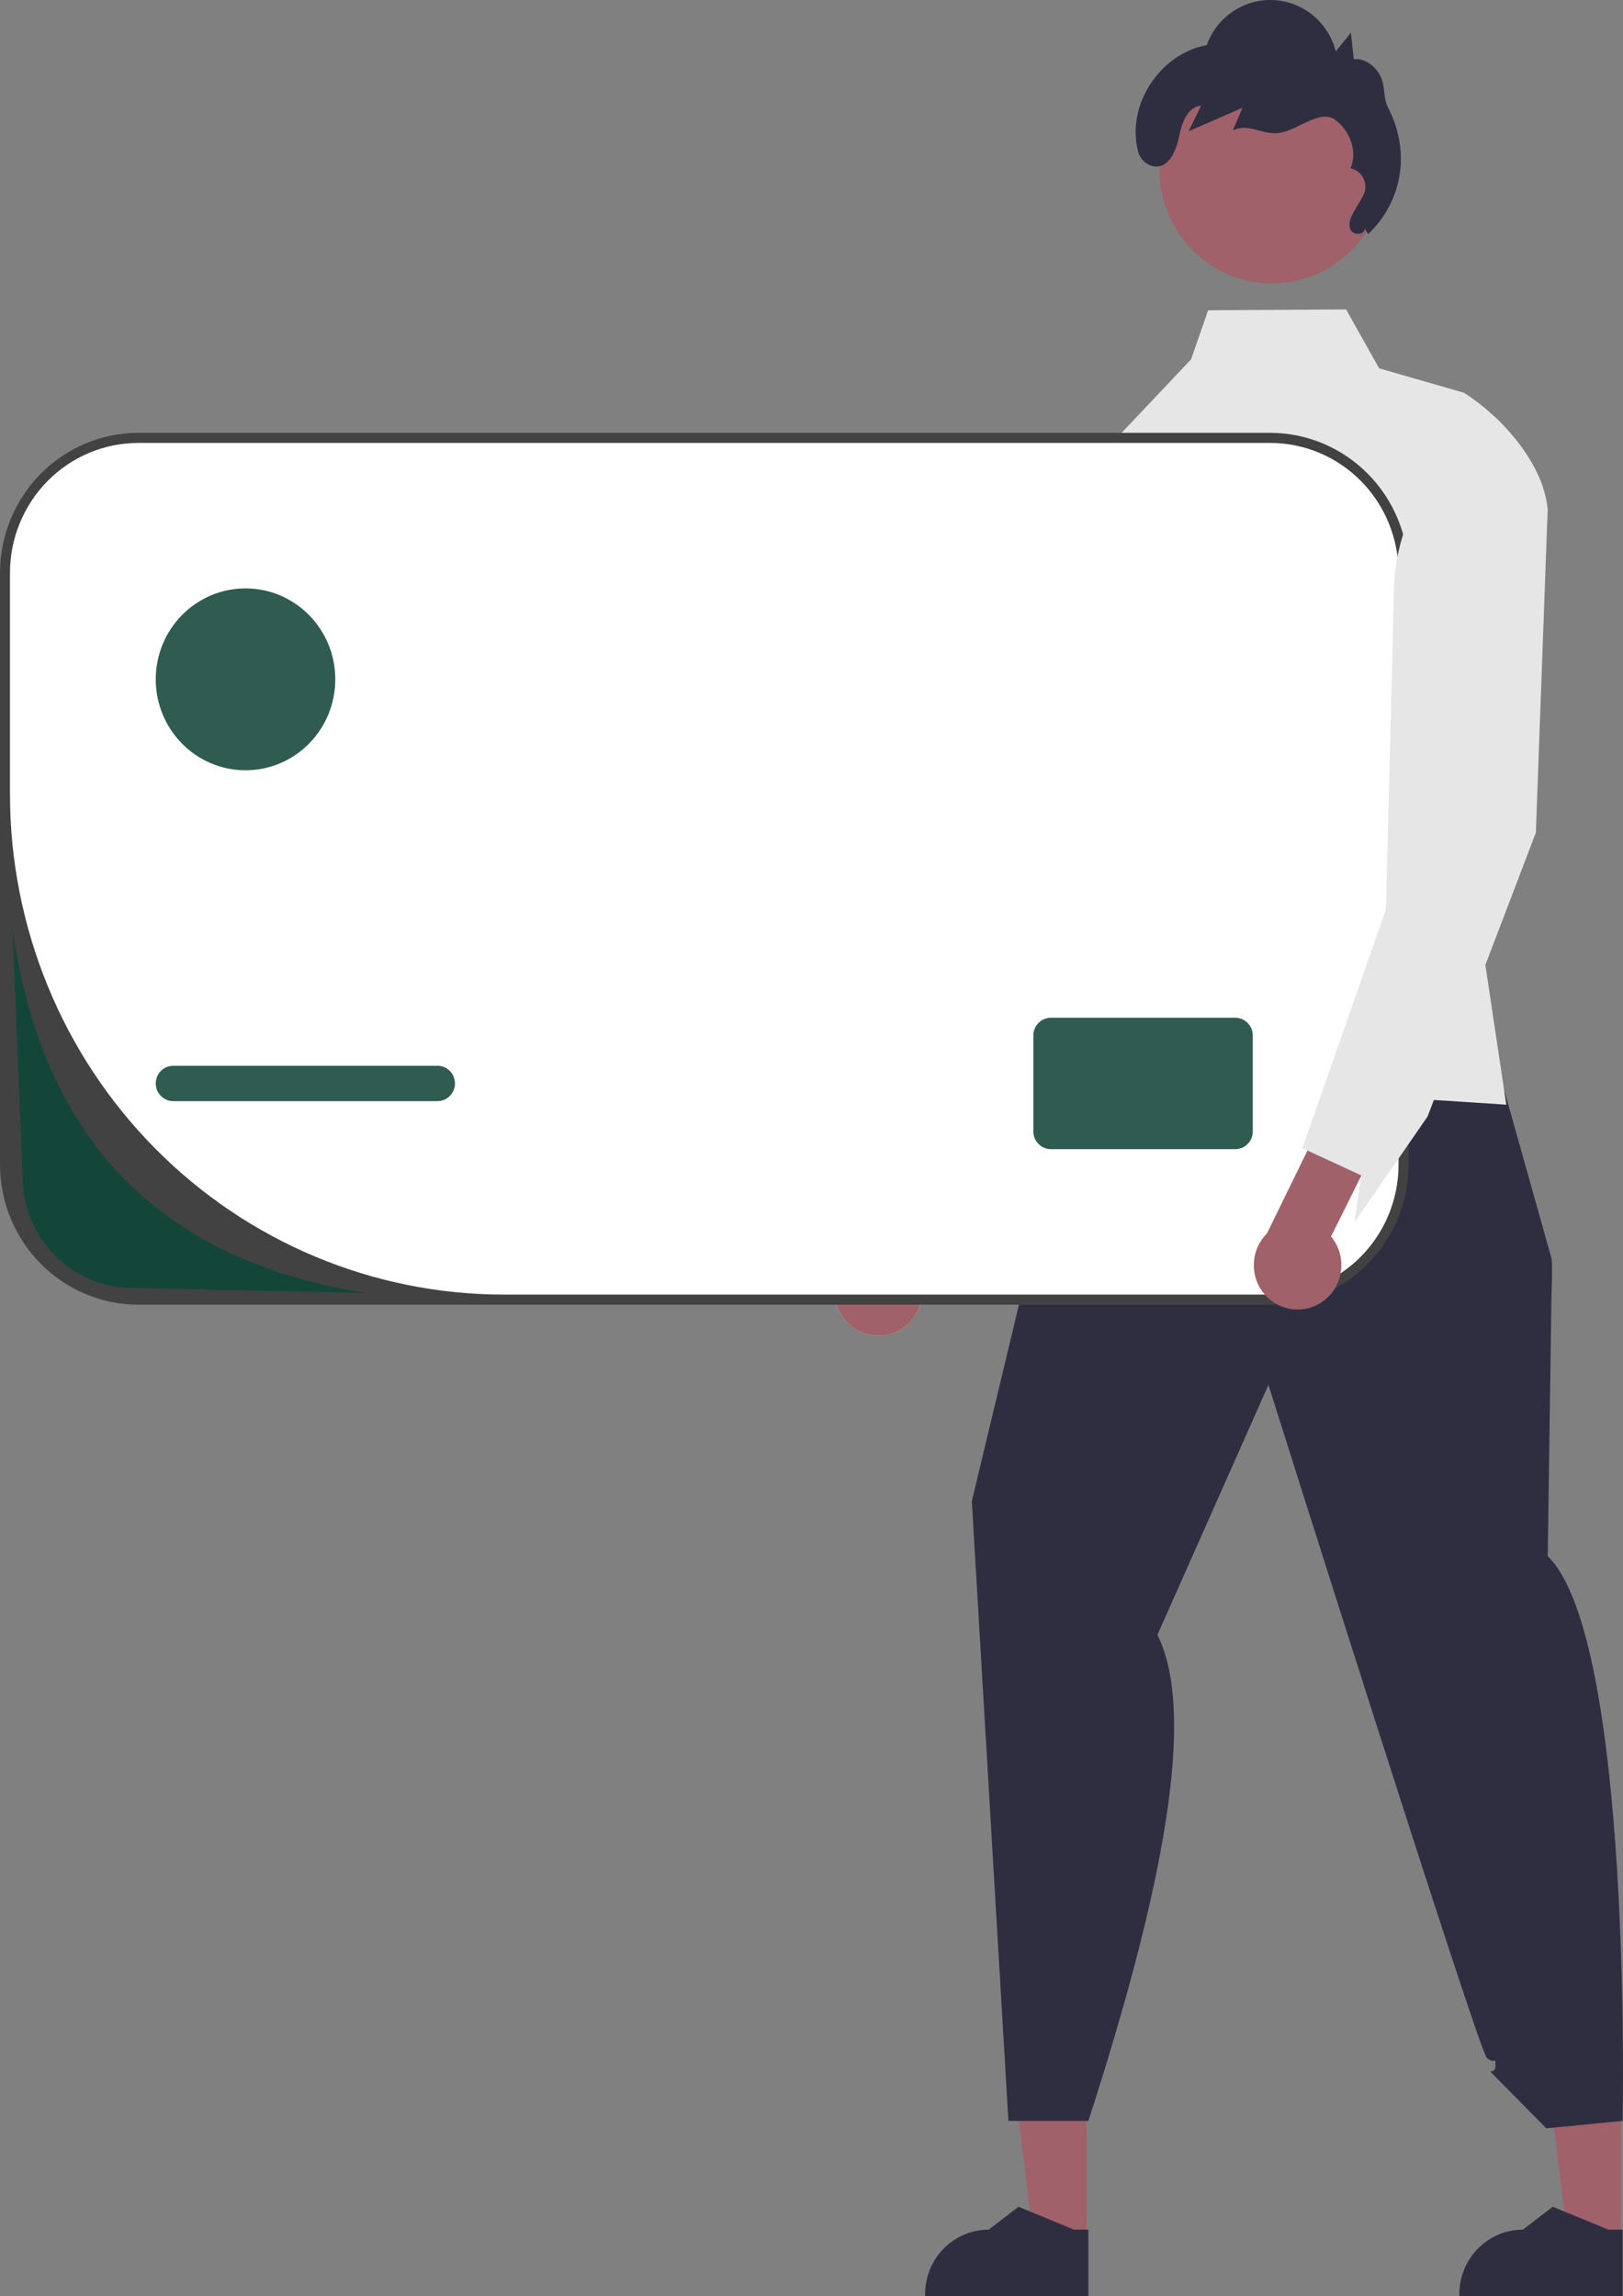 <svg width="94" height="133" viewBox="0 0 94 133" fill="none" xmlns="http://www.w3.org/2000/svg">
<rect x="0" y="0" width="94" height="133" fill="#808080" stroke="none"/>
<path d="M62.927 129.749L59.851 129.749L58.389 117.731L62.927 117.731L62.927 129.749Z" fill="#A0616A"/>
<path d="M63.037 133L53.58 133V132.878C53.58 131.889 53.968 130.941 54.658 130.241C55.349 129.542 56.285 129.149 57.261 129.149L58.989 127.821L62.212 129.149L63.037 129.149L63.037 133Z" fill="#2F2E41"/>
<path d="M93.87 129.749L90.795 129.749L89.332 117.731L93.871 117.731L93.87 129.749Z" fill="#A0616A"/>
<path d="M93.978 133L84.522 133V132.878C84.522 131.889 84.909 130.941 85.6 130.241C86.29 129.542 87.226 129.149 88.202 129.149L89.93 127.821L93.153 129.149L93.978 129.149L93.978 133Z" fill="#2F2E41"/>
<path d="M65.436 60.705C65.436 60.705 63.416 62.877 63.331 64.285C63.245 65.695 64.298 63.135 63.245 65.695C62.193 68.254 62.193 66.548 62.193 68.254C62.193 69.96 59.963 71.626 59.963 71.626L56.285 86.956L58.404 122.851H63.035C67.338 109.56 69.341 99.296 67.034 94.699L73.465 80.217C73.465 80.217 85.617 118.744 86.114 119.198C86.61 119.652 86.61 119.012 86.61 119.652C86.61 120.292 85.979 119.652 86.61 120.292L89.557 123.278L93.977 122.851C93.977 122.851 94.569 94.957 89.642 90.136L89.853 75.25C89.935 72.867 89.853 72.867 89.853 72.867L86.064 59.378L65.436 60.705Z" fill="#2F2E41"/>
<path d="M89.298 30.987L85.018 49.143L86.029 55.896L87.242 63.987L83.049 63.712L76.56 63.285L64.511 62.494L63.457 26.665L68.985 20.813L69.972 17.972L77.963 17.922L79.875 21.334L84.79 22.75C85.422 23.156 86.016 23.62 86.564 24.137C87.776 25.275 88.851 26.721 89.353 28.201C89.505 28.633 89.601 29.082 89.639 29.538L89.298 30.987Z" fill="#E6E6E6"/>
<path d="M52.102 77.054C52.424 76.873 52.703 76.624 52.921 76.324C53.139 76.023 53.289 75.678 53.363 75.313C53.436 74.948 53.43 74.571 53.345 74.208C53.26 73.845 53.099 73.506 52.872 73.212L58.967 61.969L56.312 59.496L49.169 72.904C48.71 73.328 48.421 73.907 48.356 74.533C48.291 75.159 48.455 75.787 48.816 76.299C49.178 76.81 49.712 77.17 50.317 77.309C50.923 77.448 51.558 77.357 52.102 77.054Z" fill="#E6E6E6"/>
<path d="M66.969 24.474L65.548 50.263L58.703 66.47L54.248 72.456L54.754 69.743L51.683 68.186L51.395 68.041L57.29 44.859L57.834 35.85C57.927 34.3 58.337 32.786 59.038 31.405C59.739 30.023 60.715 28.805 61.904 27.825L65.314 25.018L66.969 24.474Z" fill="#E6E6E6"/>
<path d="M52.102 77.054C52.424 76.873 52.703 76.624 52.921 76.324C53.139 76.023 53.289 75.678 53.363 75.313C53.436 74.948 53.43 74.571 53.345 74.208C53.26 73.845 53.099 73.506 52.872 73.212L58.967 61.969L56.312 59.496L49.169 72.904C48.71 73.328 48.421 73.907 48.356 74.533C48.291 75.159 48.455 75.787 48.816 76.299C49.178 76.81 49.712 77.17 50.317 77.309C50.923 77.448 51.558 77.357 52.102 77.054Z" fill="#A0616A"/>
<path d="M66.969 24.474L65.548 50.263L58.703 66.47L54.248 72.456L54.754 69.743L51.683 68.186L51.395 68.041L57.29 44.859L57.834 35.85C57.927 34.3 58.337 32.786 59.038 31.405C59.739 30.023 60.715 28.805 61.904 27.825L65.314 25.018L66.969 24.474Z" fill="#E6E6E6"/>
<path d="M73.565 25.364H8.011C3.745 25.364 0.287 28.867 0.287 33.189V67.454C0.287 71.776 3.745 75.279 8.011 75.279H73.565C77.831 75.279 81.288 71.776 81.288 67.454V33.189C81.288 28.867 77.831 25.364 73.565 25.364Z" fill="white"/>
<path d="M73.567 75.572H8.012C5.888 75.57 3.852 74.714 2.349 73.192C0.847 71.67 0.002 69.606 0 67.454V33.189C0.002 31.037 0.847 28.973 2.349 27.451C3.852 25.93 5.888 25.073 8.012 25.071H73.567C75.691 25.074 77.727 25.93 79.23 27.452C80.731 28.974 81.576 31.037 81.579 33.189V67.454C81.576 69.606 80.731 71.67 79.23 73.192C77.727 74.713 75.691 75.57 73.567 75.572ZM8.012 25.656C6.041 25.656 4.149 26.45 2.755 27.863C1.361 29.275 0.578 31.191 0.578 33.189V45.996C0.578 53.685 3.592 61.059 8.958 66.496C14.324 71.933 21.602 74.987 29.191 74.987H73.567C75.538 74.987 77.43 74.193 78.824 72.781C80.218 71.368 81.001 69.452 81.001 67.454V33.189C81.001 32.2 80.809 31.22 80.435 30.306C80.062 29.393 79.514 28.562 78.824 27.863C78.133 27.163 77.314 26.608 76.412 26.23C75.51 25.851 74.543 25.656 73.567 25.656L8.012 25.656Z" fill="#424242"/>
<path d="M25.338 61.733H10.032C9.474 61.733 9.021 62.191 9.021 62.757C9.021 63.323 9.474 63.781 10.032 63.781H25.338C25.897 63.781 26.349 63.323 26.349 62.757C26.349 62.191 25.897 61.733 25.338 61.733Z" fill="#2F5B50"/>
<path d="M71.546 58.953H60.86C60.302 58.953 59.85 59.412 59.85 59.977V65.537C59.85 66.102 60.302 66.561 60.86 66.561H71.546C72.104 66.561 72.557 66.102 72.557 65.537V59.977C72.557 59.412 72.104 58.953 71.546 58.953Z" fill="#2F5B50"/>
<path d="M14.22 44.616C17.091 44.616 19.418 42.258 19.418 39.349C19.418 36.44 17.091 34.082 14.22 34.082C11.349 34.082 9.021 36.44 9.021 39.349C9.021 42.258 11.349 44.616 14.22 44.616Z" fill="#2F5B50"/>
<path d="M73.674 16.414C77.279 16.414 80.201 13.453 80.201 9.801C80.201 6.148 77.279 3.187 73.674 3.187C70.069 3.187 67.147 6.148 67.147 9.801C67.147 13.453 70.069 16.414 73.674 16.414Z" fill="#A0616A"/>
<path d="M79.029 13.219C79.08 13.614 78.374 13.656 78.215 13.291C78.056 12.927 78.263 12.514 78.463 12.171L78.929 11.376C79.016 11.226 79.068 11.057 79.078 10.883C79.088 10.709 79.057 10.536 78.987 10.376C78.918 10.217 78.812 10.077 78.678 9.967C78.544 9.858 78.387 9.783 78.218 9.748C78.644 8.777 78.182 7.565 77.333 6.941C76.484 6.317 75.221 7.485 74.191 7.685C73.161 7.885 72.337 7.086 71.398 7.56L71.962 6.242L68.84 7.605L69.565 6.123C68.778 6.167 68.442 7.139 68.285 7.923C68.118 8.757 67.679 9.801 66.783 9.628C66.571 9.58 66.376 9.472 66.221 9.317C66.067 9.162 65.959 8.965 65.909 8.751C65.217 6.047 67.227 3.091 69.89 2.616C70.175 1.82 70.704 1.136 71.4 0.666C72.097 0.196 72.923 -0.036 73.759 0.004C74.594 0.045 75.395 0.355 76.044 0.89C76.693 1.425 77.156 2.156 77.365 2.977L78.238 1.894L78.408 3.429C79.036 3.361 79.629 3.81 79.934 4.37C80.239 4.93 80.095 5.653 80.387 6.219C81.7 8.758 81.266 11.616 79.239 13.564" fill="#2F2E41"/>
<path d="M76.456 75.489C76.771 75.297 77.042 75.038 77.249 74.73C77.456 74.422 77.594 74.072 77.654 73.704C77.715 73.336 77.695 72.96 77.598 72.6C77.501 72.241 77.327 71.907 77.09 71.622L82.787 60.166L80.047 57.79L73.379 71.447C72.935 71.887 72.666 72.477 72.623 73.105C72.58 73.732 72.766 74.354 73.145 74.852C73.525 75.351 74.071 75.691 74.681 75.808C75.291 75.925 75.922 75.811 76.456 75.489Z" fill="#A0616A"/>
<path d="M89.352 28.201L89.637 29.538L88.953 48.23L86.028 55.896L83.047 63.712L82.68 64.674L78.438 70.816L78.848 68.086L75.723 66.641L75.432 66.509L76.558 63.285L79.148 55.876L80.269 52.669L80.511 43.127L80.737 34.106C80.776 32.553 81.133 31.026 81.784 29.62C82.436 28.215 83.369 26.961 84.523 25.939L86.562 24.137C87.775 25.275 88.849 26.721 89.352 28.201Z" fill="#E6E6E6"/>
<path d="M21.195 74.896L7.657 74.603C5.973 74.601 4.359 73.922 3.168 72.715C1.978 71.508 1.308 69.872 1.306 68.166L0.729 53.825C2.391 65.517 8.779 72.933 21.195 74.896Z" fill="#134639"/>
</svg>
